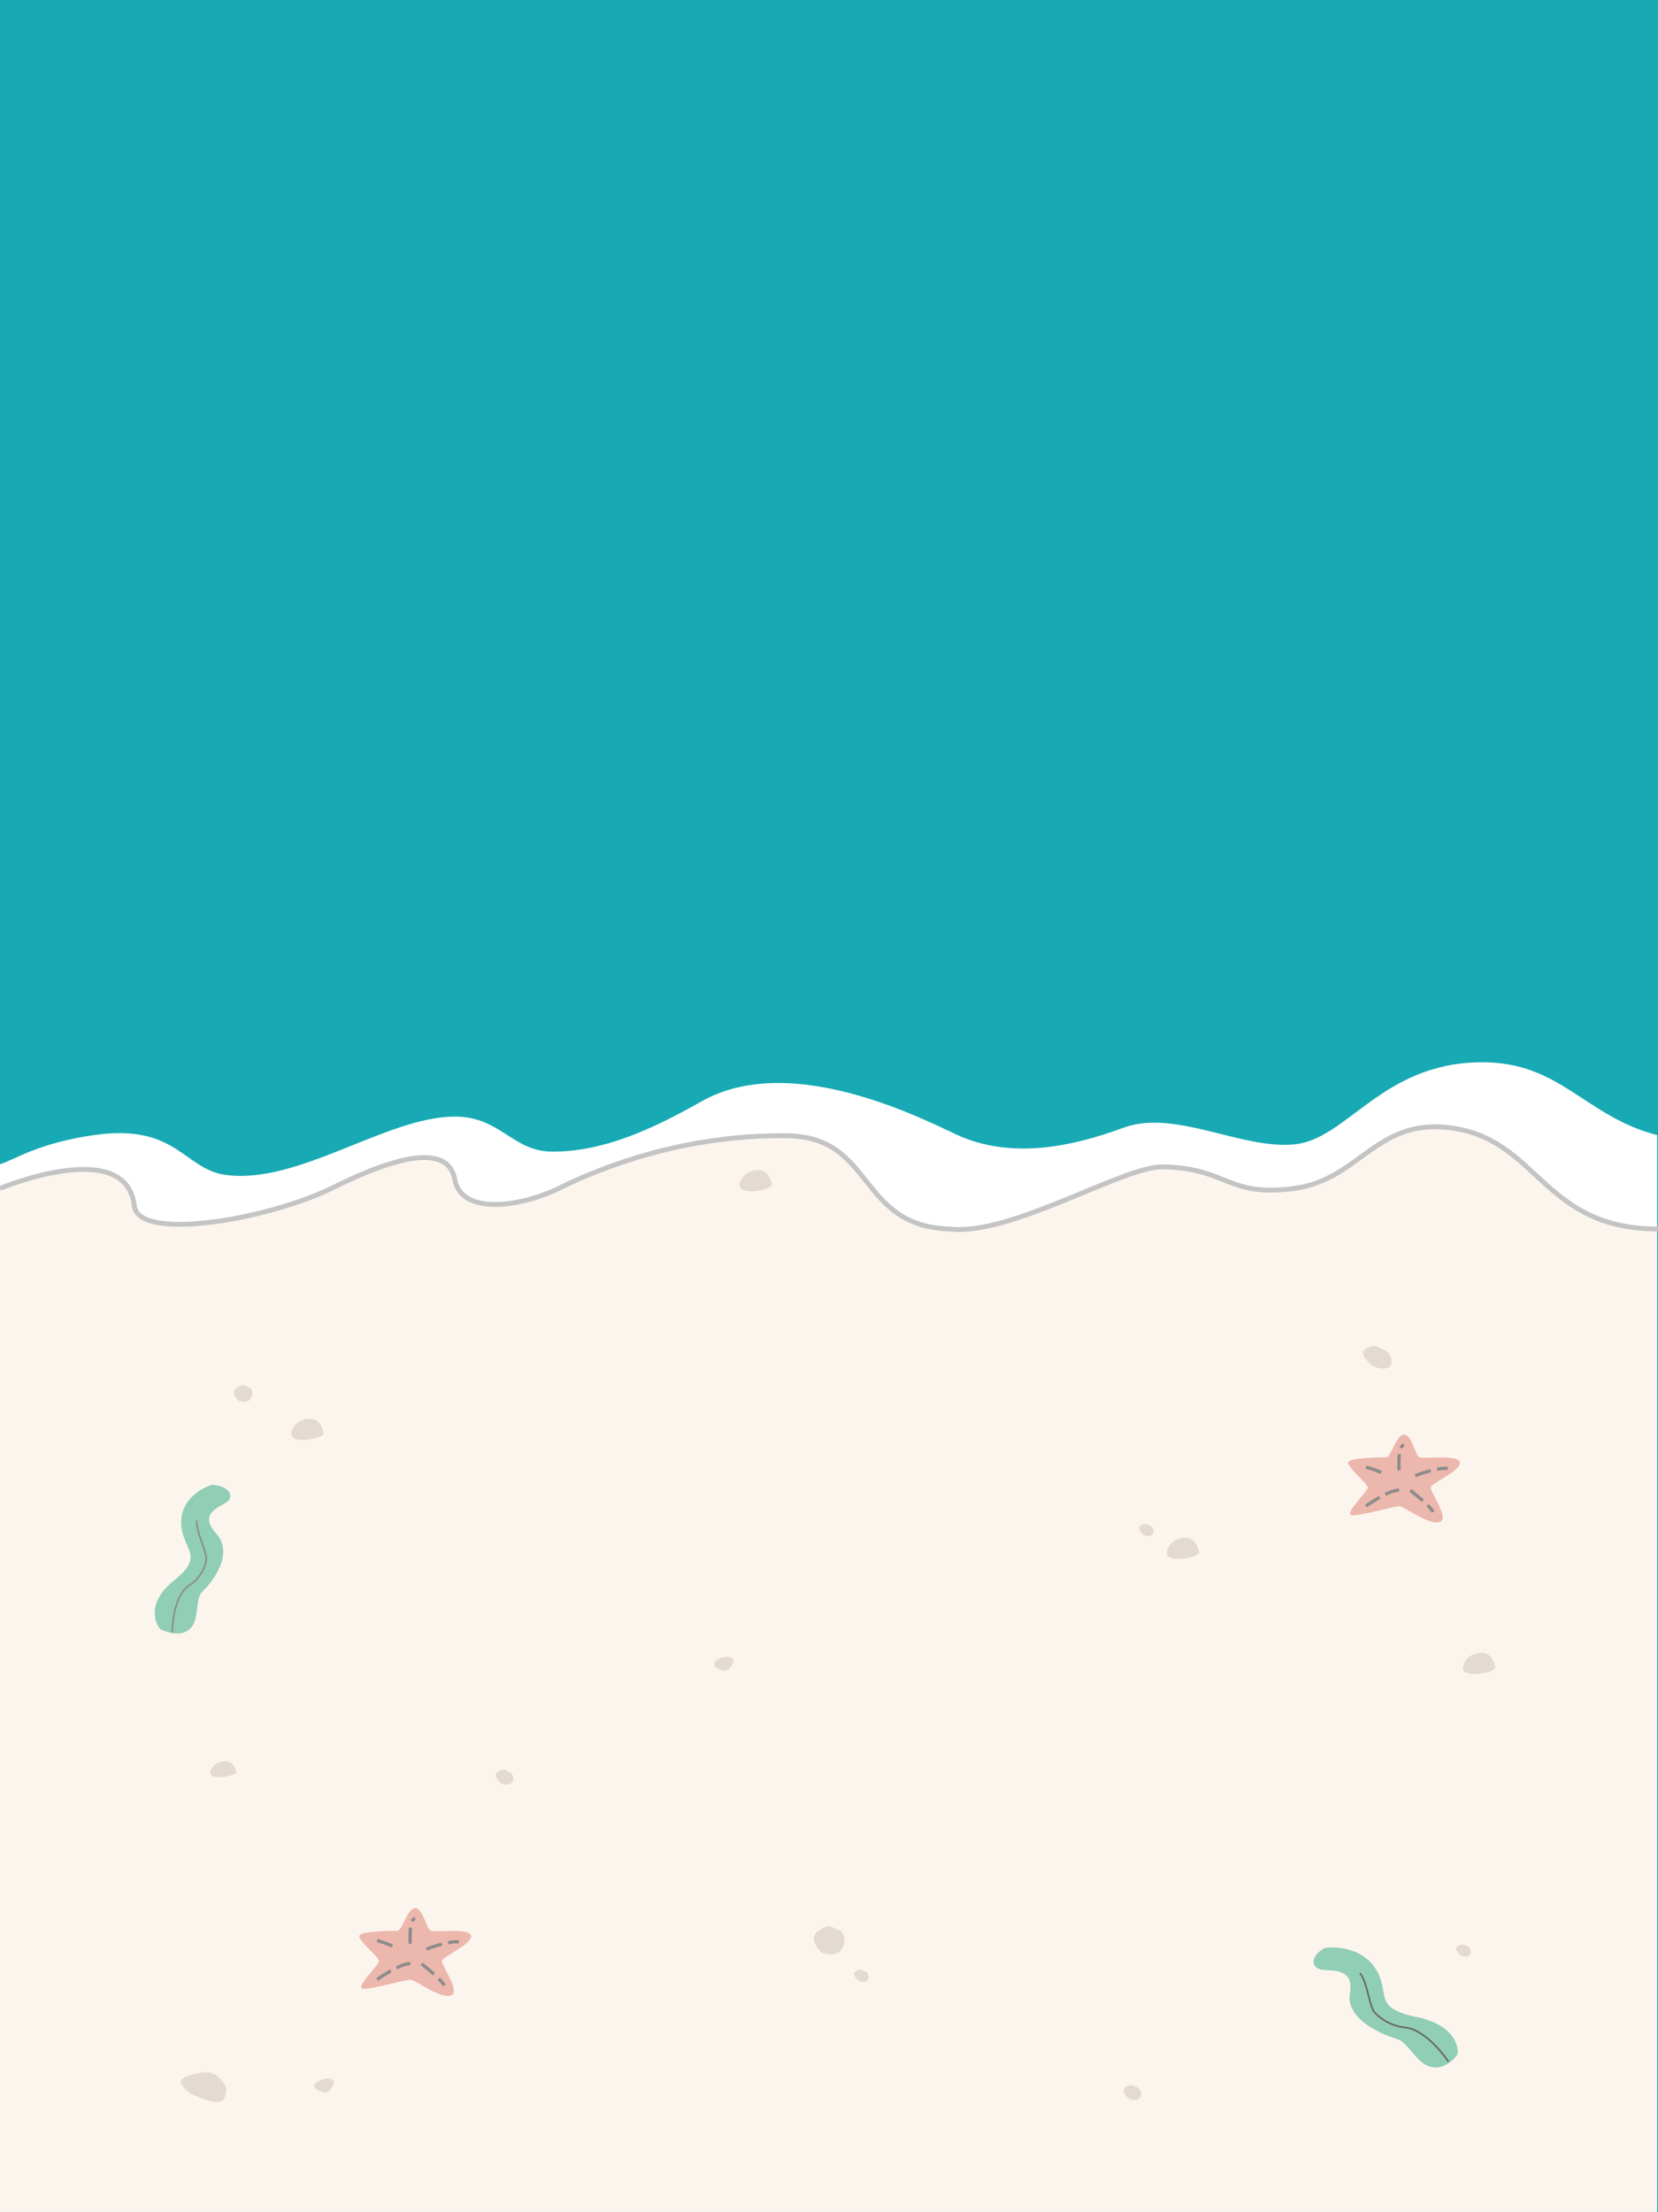 <svg width="1024" height="1366" viewBox="0 0 1024 1366" fill="none" xmlns="http://www.w3.org/2000/svg">
<rect x="0" y="0" width="1024" height="1366" fill="#333333" stroke="none"/>
<g clip-path="url(#clip0_570_3010)">
<rect width="1024" height="1366" fill="#17AAB4"/>
<path d="M82.96 742.671C77.962 699.384 0 731.889 0 731.889V1367H1023.5V756.964C945.039 752.007 947.038 705.862 894.063 687.486C841.089 669.11 831.594 727.562 799.45 731.889C757.753 737.502 758.676 719.399 718.149 718.578C693.864 718.086 624.195 761.456 586.714 756.964C529.457 755.336 540.383 700.097 486.263 699.384C423.056 698.551 371.818 718.708 346.331 731.307C320.843 743.905 284.861 748.388 280.863 726.337C276.865 704.285 245.38 711.67 205.899 731.307C166.419 750.944 85.541 765.032 82.96 742.671Z" fill="#FCF5EE"/>
<path d="M82.96 745.495C82.96 720.585 53.474 712.418 0 734.713V718.951C8.829 716.365 23.11 706.01 57.972 700.983C108.947 693.633 113.384 721.774 138.932 725.485C183.91 732.019 238.693 689.549 280.863 689.549C309.349 689.549 316.346 711.192 341.333 711.192C372.318 711.192 401.896 697.916 433.288 680.157C491.76 647.08 579.617 696.245 594.21 702.208C626.194 715.276 661.677 708.333 693.661 696.491C725.646 684.65 766.467 709.967 799.45 706.7C832.434 703.434 853.595 656 915.553 656C964.029 656 979.022 689.549 1023.5 700.984V759.788C961.031 759.788 946.788 706.7 903.059 696.491C859.33 686.282 831.594 730.386 799.45 734.713C757.753 740.325 758.676 722.223 718.149 721.402C693.864 720.91 624.195 764.28 586.714 759.788C529.457 758.16 540.383 702.921 486.263 702.208C423.056 701.375 371.818 721.532 346.331 734.131C320.843 746.729 284.861 751.212 280.863 729.161C276.865 707.109 245.38 714.494 205.899 734.131C166.419 753.768 82.96 767.955 82.96 745.495Z" fill="white"/>
<path d="M0 733.889C0 733.889 77.962 701.384 82.96 744.671C85.541 767.032 166.419 752.944 205.899 733.307C245.38 713.67 276.865 706.285 280.863 728.337C284.861 750.388 320.843 745.905 346.331 733.307C371.818 720.708 423.056 700.551 486.263 701.384C540.383 702.097 529.457 757.336 586.714 758.964C624.195 763.456 693.864 720.086 718.149 720.578C758.676 721.399 757.753 739.502 799.45 733.889C841.148 728.276 850.585 687.852 900.56 697.244C950.536 706.637 954.534 758.964 1024 758.964" stroke="#C4C4C4" stroke-width="3"/>
<path d="M111.9 939.652C112.057 925.815 124.736 918.722 131.056 916.905C141.567 917.54 145.542 924.373 139.307 928.118C133.071 931.863 123.354 935.53 133.604 947.143C142.056 956.72 136.393 968.879 129.89 977.416C123.388 985.953 123.197 980.968 121.27 996.677C119.343 1012.39 105.582 1009.47 98.942 1006.05C95.018 1001.41 91.223 988.93 107.434 976.061C127.698 959.975 111.703 956.949 111.9 939.652Z" fill="#90CEB5"/>
<path d="M106.378 1007.98C106.475 999.354 108.804 984.102 116.933 979.029C124.031 974.601 127.377 966.652 127.466 961.998C125.692 953.255 121.349 946.302 121.504 938.938" stroke="#8C8C8C"/>
<path d="M849.081 1215.04C840.745 1202.79 824.977 1201.89 818.135 1202.98C808.919 1208.03 809.337 1215.82 817.244 1216.49C825.151 1217.15 836.189 1216.27 833.711 1230.99C831.668 1243.12 844.034 1251.53 855.021 1256.35C866.009 1261.17 863.232 1256.65 874.29 1269.81C885.348 1282.97 896.177 1274.49 900.21 1268.61C901.048 1262.81 897.121 1250.07 874.71 1245.55C846.697 1239.88 859.5 1230.36 849.081 1215.04Z" fill="#90CEB5"/>
<path d="M894.591 1273.18C889.424 1265.56 878.297 1253.04 867.799 1252.07C858.633 1251.22 850.863 1245.61 848.042 1241.52C844.537 1232.99 844.461 1224.94 839.985 1218.47" stroke="#666666"/>
<path d="M133.927 1281.95C128.503 1277.34 117.752 1281.06 113.054 1283.49C109.159 1285.51 114.505 1291.34 119.39 1293.65C136.855 1301.89 138.193 1296.44 138.567 1295.53C140.597 1290.61 140.707 1287.72 133.927 1281.95Z" fill="#E3DAD1"/>
<path d="M505.781 1192.23C500.163 1195.9 503.197 1200.52 505.955 1204.35C508.241 1207.51 516.369 1207.96 519.234 1204.47C524.115 1198.52 520.125 1192.73 519.061 1192.36C513.288 1190.32 512.802 1187.64 505.781 1192.23Z" fill="#E3DAD1"/>
<path d="M307.628 1094.02C304.639 1095.76 306.627 1098.33 308.412 1100.46C309.892 1102.23 314.543 1102.78 315.976 1101.03C318.416 1098.06 315.818 1094.83 315.191 1094.59C311.791 1093.29 311.363 1091.85 307.628 1094.02Z" fill="#E3DAD1"/>
<path d="M695.438 1288.74C692.45 1290.48 694.437 1293.05 696.223 1295.18C697.703 1296.95 702.354 1297.5 703.786 1295.75C706.227 1292.77 703.628 1289.55 703.002 1289.31C699.602 1288.01 699.174 1286.57 695.438 1288.74Z" fill="#E3DAD1"/>
<path d="M146.415 856.906C143.044 859.109 144.864 861.881 146.519 864.174C147.891 866.076 152.768 866.346 154.487 864.25C157.416 860.679 155.021 857.206 154.383 856.981C150.919 855.759 150.628 854.151 146.415 856.906Z" fill="#E3DAD1"/>
<path d="M843.94 832.62C839.469 834.895 843.004 838.903 846.155 842.246C848.766 845.018 856.216 846.297 858.221 843.852C861.638 839.686 857.035 834.643 856.007 834.225C850.425 831.956 849.529 829.776 843.94 832.62Z" fill="#E3DAD1"/>
<path d="M704.686 941.936C702.259 943.307 703.944 945.412 705.453 947.164C706.705 948.616 710.543 949.117 711.689 947.72C713.641 945.34 711.442 942.694 710.922 942.492C708.099 941.396 707.719 940.223 704.686 941.936Z" fill="#E3DAD1"/>
<path d="M900.59 1201.65C898.164 1203.02 899.848 1205.13 901.358 1206.88C902.609 1208.33 906.447 1208.84 907.593 1207.44C909.546 1205.06 907.346 1202.41 906.826 1202.21C904.003 1201.11 903.624 1199.94 900.59 1201.65Z" fill="#E3DAD1"/>
<path d="M528.772 1217.17C526.345 1218.54 528.029 1220.65 529.539 1222.4C530.791 1223.85 534.629 1224.35 535.775 1222.96C537.727 1220.58 535.528 1217.93 535.008 1217.73C532.185 1216.63 531.805 1215.46 528.772 1217.17Z" fill="#E3DAD1"/>
<path d="M194.183 1288.38C193.962 1286.3 197.651 1284.6 199.523 1284.02C203.032 1282.92 205.508 1284.02 206.044 1285.38C206.735 1287.13 204.208 1290.23 202.666 1291.74C201.125 1293.26 194.459 1290.99 194.183 1288.38Z" fill="#E3DAD1"/>
<path d="M441.063 1027.85C440.842 1025.76 444.531 1024.07 446.403 1023.48C449.912 1022.38 452.387 1023.48 452.924 1024.84C453.614 1026.6 451.087 1029.69 449.546 1031.21C448.004 1032.72 441.338 1030.45 441.063 1027.85Z" fill="#E3DAD1"/>
<path d="M131.668 1096.89C128.532 1095.54 130.361 1092.21 131.668 1090.72C134.117 1087.91 138.438 1087.26 140.932 1087.91C144.139 1088.75 145.564 1092.4 145.92 1094.36C146.276 1096.33 135.587 1098.57 131.668 1096.89Z" fill="#E3DAD1"/>
<path d="M182.076 888.428C178.157 886.632 180.443 882.194 182.076 880.2C185.138 876.461 190.538 875.589 193.656 876.46C197.665 877.58 199.446 882.444 199.891 885.062C200.337 887.68 186.975 890.671 182.076 888.428Z" fill="#E3DAD1"/>
<path d="M458.941 734.883C455.022 733.088 457.308 728.65 458.941 726.656C462.003 722.916 467.403 722.044 470.521 722.916C474.53 724.036 476.311 728.899 476.756 731.517C477.202 734.135 463.84 737.127 458.941 734.883Z" fill="#E3DAD1"/>
<path d="M722.812 961.932C718.893 960.137 721.179 955.699 722.812 953.705C725.874 949.965 731.274 949.094 734.392 949.965C738.401 951.085 740.182 955.949 740.627 958.566C741.073 961.184 727.711 964.176 722.812 961.932Z" fill="#E3DAD1"/>
<path d="M905.723 1032.99C901.803 1031.19 904.09 1026.75 905.723 1024.76C908.785 1021.02 914.185 1020.15 917.303 1021.02C921.312 1022.14 923.093 1027 923.538 1029.62C923.984 1032.24 910.622 1035.23 905.723 1032.99Z" fill="#E3DAD1"/>
<path d="M256.611 1178.35C261.609 1178.75 263.108 1191.31 266.106 1192.38C269.105 1193.46 290.857 1190.34 290.976 1195.67C291.095 1201.01 273.235 1208.21 272.919 1211.04C272.603 1213.87 285.425 1231.02 277.982 1232.43C270.54 1233.83 256.611 1222.57 253.494 1222.57C250.376 1222.57 231.07 1228.17 224.626 1228.17C218.183 1228.17 234.122 1213.46 234.068 1211.04C234.015 1208.62 221.892 1198.97 221.892 1195.67C221.891 1192.38 242.251 1192.38 245.38 1192.38C248.509 1192.38 251.613 1177.94 256.611 1178.35Z" fill="#ECB7AC"/>
<path d="M232.886 1222.44C238.05 1218.85 249.378 1211.9 253.376 1212.77M232.886 1198.35C236.218 1199.3 243.481 1201.7 245.88 1203.66M253.376 1200.39C253.043 1195.22 253.176 1184.87 256.375 1184.87M263.371 1203.66C268.202 1201.83 278.964 1198.39 283.362 1199.28M260.373 1212.77C264.537 1216 273.167 1223.17 274.366 1226.12" stroke="#8C8C8C" stroke-width="2" stroke-dasharray="10 4"/>
<path d="M867.313 885.958C872.311 886.367 873.81 898.921 876.808 899.994C879.807 901.068 901.559 897.952 901.678 903.288C901.797 908.623 883.937 915.822 883.621 918.654C883.305 921.486 896.127 938.637 888.684 940.04C881.242 941.443 867.313 930.187 864.196 930.187C861.078 930.187 841.772 935.779 835.328 935.779C828.885 935.779 844.824 921.078 844.77 918.654C844.716 916.231 832.594 906.581 832.593 903.288C832.593 899.994 852.953 899.994 856.082 899.994C859.211 899.994 862.315 885.55 867.313 885.958Z" fill="#ECB7AC"/>
<path d="M843.588 930.052C848.752 926.465 860.08 919.51 864.078 920.386M843.588 905.959C846.92 906.912 854.183 909.308 856.582 911.268M864.078 908.001C863.745 902.829 863.878 892.483 867.077 892.483M874.073 911.268C878.904 909.439 889.666 906.003 894.063 906.891M871.075 920.386C875.239 923.608 883.868 930.788 885.068 933.728" stroke="#8C8C8C" stroke-width="2" stroke-dasharray="10 4"/>
</g>
<defs>
<clipPath id="clip0_570_3010">
<rect width="1024" height="1366" fill="white"/>
</clipPath>
</defs>
</svg>
